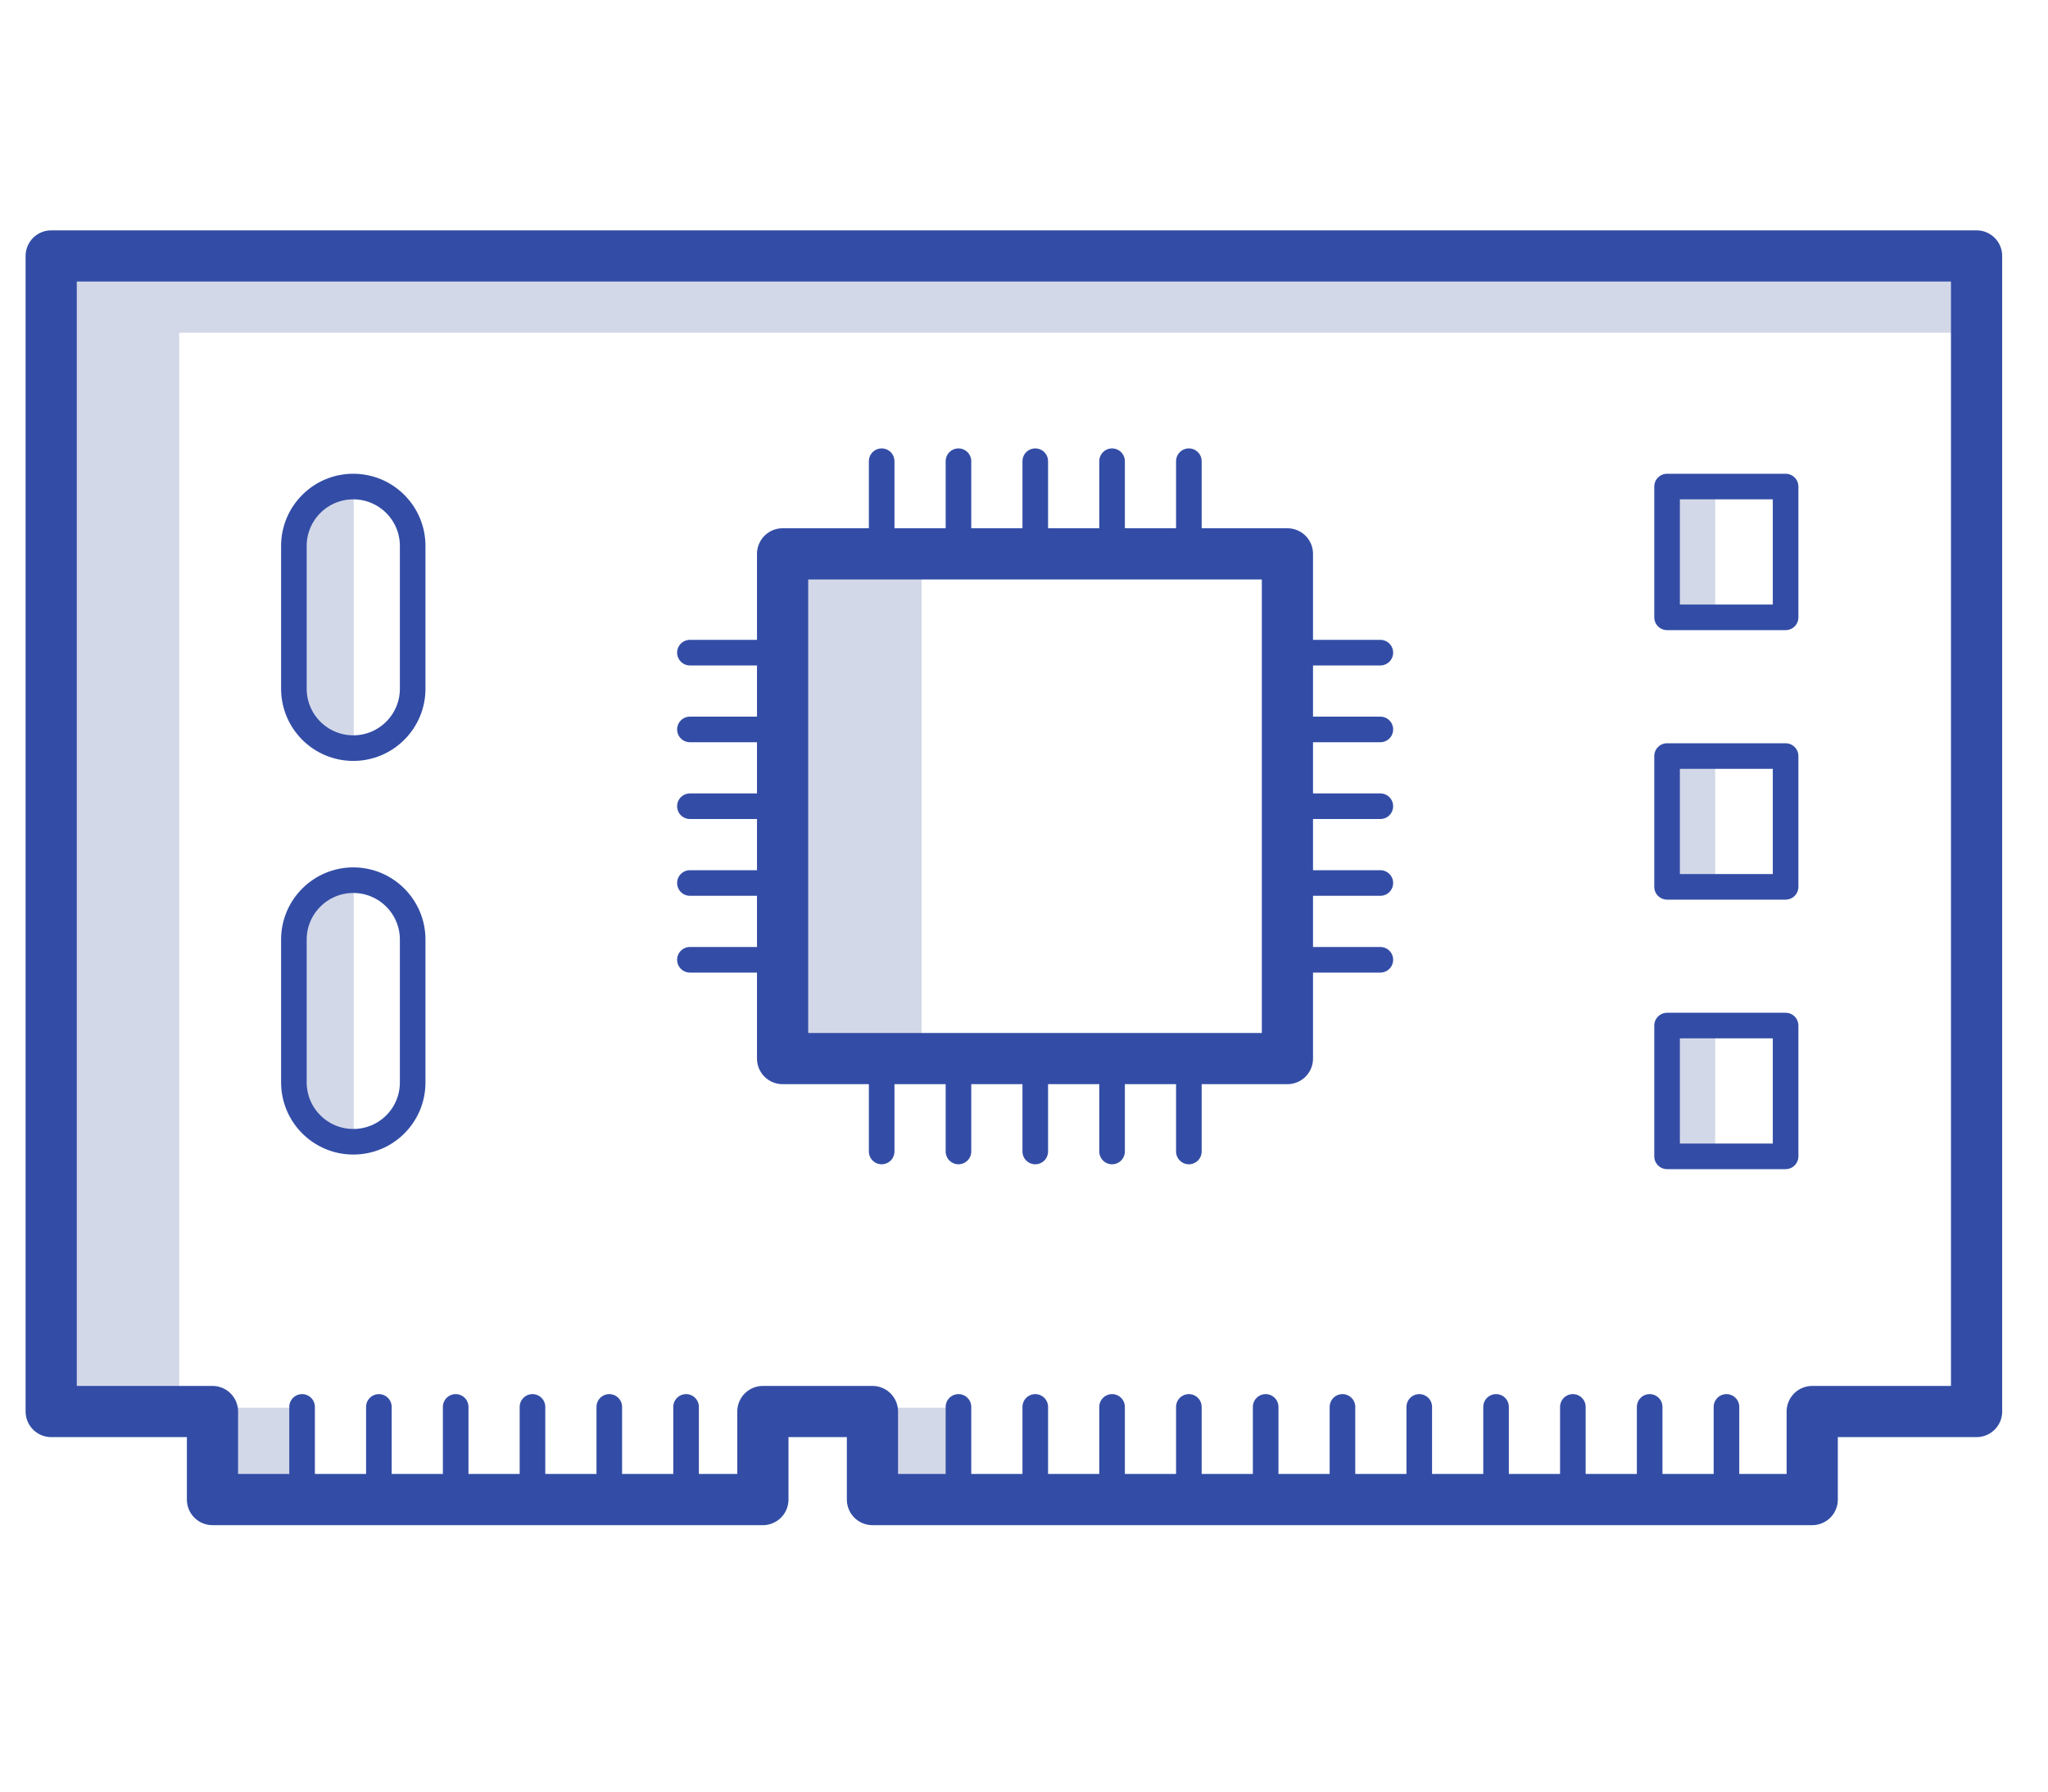 <svg width="80" height="70" viewBox="0 0 80 70" fill="none" xmlns="http://www.w3.org/2000/svg">
<rect x="2" y="10" width="5" height="45" fill="#D3D8E8"/>
<rect x="8" y="55" width="4" height="4" fill="#D3D8E8"/>
<rect x="34" y="55" width="3" height="4" fill="#D3D8E8"/>
<rect x="65" y="19" width="2" height="5" fill="#D3D8E8"/>
<path d="M11.48 20.137C11.48 19.584 11.928 19.137 12.48 19.137H13.818V29.103H12.48C11.928 29.103 11.48 28.656 11.48 28.103V20.137Z" fill="#D3D8E8"/>
<path d="M11.48 35.517C11.48 34.964 11.928 34.517 12.48 34.517H13.818V44.483H12.48C11.928 44.483 11.48 44.036 11.48 43.483V35.517Z" fill="#D3D8E8"/>
<rect x="65" y="30" width="2" height="5" fill="#D3D8E8"/>
<rect x="65" y="40" width="2" height="5" fill="#D3D8E8"/>
<rect x="31" y="22" width="5" height="19" fill="#D3D8E8"/>
<rect x="6" y="10" width="71" height="3" fill="#D3D8E8"/>
<path d="M77.21 10H2V55.15H8.3V58.59H29.8V55.15H34.08V58.59H70.79V55.15H77.21V10Z" stroke="#334DA6" stroke-width="2" stroke-miterlimit="10" stroke-linecap="round" stroke-linejoin="round"/>
<path d="M11.8 58.59V54.97" stroke="#334DA6" stroke-miterlimit="10" stroke-linecap="round" stroke-linejoin="round"/>
<path d="M14.8 58.59V54.97" stroke="#334DA6" stroke-miterlimit="10" stroke-linecap="round" stroke-linejoin="round"/>
<path d="M17.8 58.59V54.97" stroke="#334DA6" stroke-miterlimit="10" stroke-linecap="round" stroke-linejoin="round"/>
<path d="M20.8 58.59V54.97" stroke="#334DA6" stroke-miterlimit="10" stroke-linecap="round" stroke-linejoin="round"/>
<path d="M23.8 58.59V54.97" stroke="#334DA6" stroke-miterlimit="10" stroke-linecap="round" stroke-linejoin="round"/>
<path d="M26.8 58.59V54.97" stroke="#334DA6" stroke-miterlimit="10" stroke-linecap="round" stroke-linejoin="round"/>
<path d="M37.44 58.59V54.97" stroke="#334DA6" stroke-miterlimit="10" stroke-linecap="round" stroke-linejoin="round"/>
<path d="M40.44 58.59V54.97" stroke="#334DA6" stroke-miterlimit="10" stroke-linecap="round" stroke-linejoin="round"/>
<path d="M43.44 58.59V54.97" stroke="#334DA6" stroke-miterlimit="10" stroke-linecap="round" stroke-linejoin="round"/>
<path d="M46.44 58.59V54.97" stroke="#334DA6" stroke-miterlimit="10" stroke-linecap="round" stroke-linejoin="round"/>
<path d="M49.44 58.59V54.97" stroke="#334DA6" stroke-miterlimit="10" stroke-linecap="round" stroke-linejoin="round"/>
<path d="M52.44 58.59V54.97" stroke="#334DA6" stroke-miterlimit="10" stroke-linecap="round" stroke-linejoin="round"/>
<path d="M34.44 44.99V41.37" stroke="#334DA6" stroke-miterlimit="10" stroke-linecap="round" stroke-linejoin="round"/>
<path d="M37.44 44.99V41.37" stroke="#334DA6" stroke-miterlimit="10" stroke-linecap="round" stroke-linejoin="round"/>
<path d="M40.44 44.99V41.37" stroke="#334DA6" stroke-miterlimit="10" stroke-linecap="round" stroke-linejoin="round"/>
<path d="M43.44 44.99V41.37" stroke="#334DA6" stroke-miterlimit="10" stroke-linecap="round" stroke-linejoin="round"/>
<path d="M46.44 44.99V41.37" stroke="#334DA6" stroke-miterlimit="10" stroke-linecap="round" stroke-linejoin="round"/>
<path d="M34.44 21.64V18.02" stroke="#334DA6" stroke-miterlimit="10" stroke-linecap="round" stroke-linejoin="round"/>
<path d="M37.44 21.64V18.02" stroke="#334DA6" stroke-miterlimit="10" stroke-linecap="round" stroke-linejoin="round"/>
<path d="M40.44 21.64V18.02" stroke="#334DA6" stroke-miterlimit="10" stroke-linecap="round" stroke-linejoin="round"/>
<path d="M43.44 21.64V18.02" stroke="#334DA6" stroke-miterlimit="10" stroke-linecap="round" stroke-linejoin="round"/>
<path d="M46.44 21.64V18.02" stroke="#334DA6" stroke-miterlimit="10" stroke-linecap="round" stroke-linejoin="round"/>
<path d="M26.95 25.5H30.57" stroke="#334DA6" stroke-miterlimit="10" stroke-linecap="round" stroke-linejoin="round"/>
<path d="M26.95 28.5H30.57" stroke="#334DA6" stroke-miterlimit="10" stroke-linecap="round" stroke-linejoin="round"/>
<path d="M26.95 31.5H30.57" stroke="#334DA6" stroke-miterlimit="10" stroke-linecap="round" stroke-linejoin="round"/>
<path d="M26.95 34.5H30.57" stroke="#334DA6" stroke-miterlimit="10" stroke-linecap="round" stroke-linejoin="round"/>
<path d="M26.95 37.5H30.57" stroke="#334DA6" stroke-miterlimit="10" stroke-linecap="round" stroke-linejoin="round"/>
<path d="M50.3 25.5H53.92" stroke="#334DA6" stroke-miterlimit="10" stroke-linecap="round" stroke-linejoin="round"/>
<path d="M50.3 28.5H53.92" stroke="#334DA6" stroke-miterlimit="10" stroke-linecap="round" stroke-linejoin="round"/>
<path d="M50.3 31.5H53.92" stroke="#334DA6" stroke-miterlimit="10" stroke-linecap="round" stroke-linejoin="round"/>
<path d="M50.3 34.5H53.92" stroke="#334DA6" stroke-miterlimit="10" stroke-linecap="round" stroke-linejoin="round"/>
<path d="M50.3 37.5H53.92" stroke="#334DA6" stroke-miterlimit="10" stroke-linecap="round" stroke-linejoin="round"/>
<path d="M55.44 58.59V54.97" stroke="#334DA6" stroke-miterlimit="10" stroke-linecap="round" stroke-linejoin="round"/>
<path d="M58.44 58.59V54.97" stroke="#334DA6" stroke-miterlimit="10" stroke-linecap="round" stroke-linejoin="round"/>
<path d="M61.44 58.59V54.97" stroke="#334DA6" stroke-miterlimit="10" stroke-linecap="round" stroke-linejoin="round"/>
<path d="M64.44 58.59V54.97" stroke="#334DA6" stroke-miterlimit="10" stroke-linecap="round" stroke-linejoin="round"/>
<path d="M67.44 58.59V54.97" stroke="#334DA6" stroke-miterlimit="10" stroke-linecap="round" stroke-linejoin="round"/>
<path d="M50.29 21.64H30.57V41.36H50.29V21.64Z" stroke="#334DA6" stroke-width="2" stroke-miterlimit="10" stroke-linecap="round" stroke-linejoin="round"/>
<path d="M13.8 29.23C12.52 29.23 11.48 28.19 11.48 26.91V21.33C11.48 20.05 12.52 19.01 13.8 19.01C15.08 19.01 16.12 20.05 16.12 21.33V26.91C16.12 28.19 15.08 29.23 13.8 29.23Z" stroke="#334DA6" stroke-miterlimit="10" stroke-linecap="round" stroke-linejoin="round"/>
<path d="M69.75 19.01H65.12V24.12H69.75V19.01Z" stroke="#334DA6" stroke-miterlimit="10" stroke-linecap="round" stroke-linejoin="round"/>
<path d="M69.75 40.07H65.12V45.18H69.75V40.07Z" stroke="#334DA6" stroke-miterlimit="10" stroke-linecap="round" stroke-linejoin="round"/>
<path d="M69.75 29.54H65.12V34.65H69.75V29.54Z" stroke="#334DA6" stroke-miterlimit="10" stroke-linecap="round" stroke-linejoin="round"/>
<path d="M13.8 44.61C12.52 44.61 11.48 43.57 11.48 42.29V36.71C11.48 35.43 12.52 34.39 13.8 34.39C15.08 34.39 16.12 35.43 16.12 36.71V42.29C16.12 43.58 15.08 44.61 13.8 44.61Z" stroke="#334DA6" stroke-miterlimit="10" stroke-linecap="round" stroke-linejoin="round"/>
</svg>
